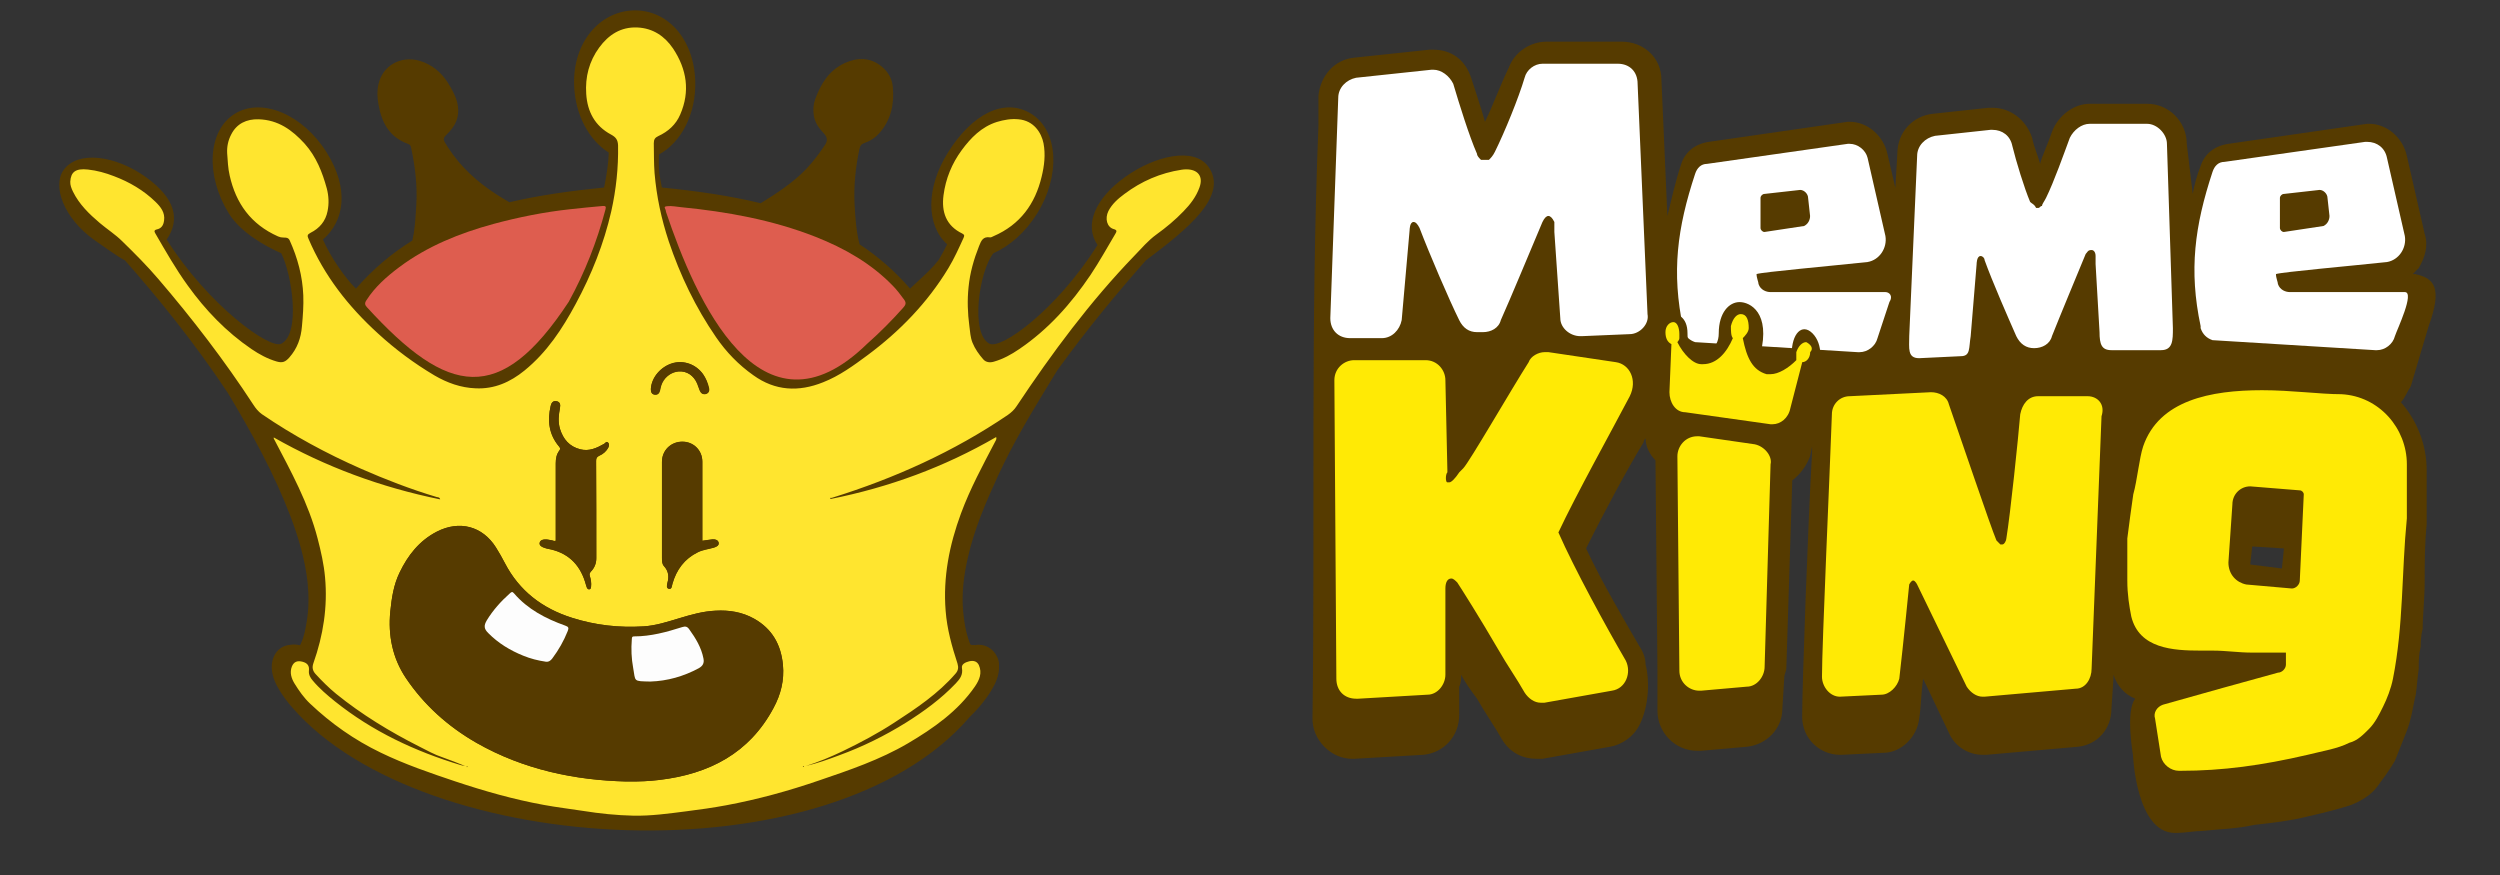 <svg width="120" height="42" viewBox="0 0 120 42" fill="none" xmlns="http://www.w3.org/2000/svg">
<rect x="0" y="0" width="120" height="42" fill="#333333" stroke="none"/>
<path fill-rule="evenodd" clip-rule="evenodd" d="M14.046 33.98C20.302 41.171 39.769 42.292 46.541 34.42C46.932 34.044 47.282 33.629 47.573 33.158C47.794 32.796 47.969 32.408 47.954 31.977C47.963 31.792 47.924 31.637 47.851 31.508C47.672 31.129 47.252 30.88 46.819 30.964C46.743 30.957 46.67 30.954 46.601 30.955C46.575 30.929 46.558 30.888 46.538 30.836C46.361 30.356 46.277 29.857 46.23 29.34C46.156 28.488 46.258 27.653 46.445 26.819C46.752 25.422 47.321 24.108 47.917 22.811C48.598 21.342 49.427 19.936 50.276 18.549C50.432 18.29 50.59 18.032 50.75 17.776C52.192 15.772 53.726 13.939 55 12.5C57 11 59 9.392 58 8C57.312 7.041 55.436 7.469 54 8.5C52.575 9.521 52.023 10.799 52.684 11.761C50.688 14.913 48.056 16.778 47.5 16.5C46.554 16.027 47 13 47.684 12.156C48.462 11.811 49.217 11.154 49.775 10.259C50.922 8.421 50.8 6.275 49.504 5.465C48.208 4.656 46.646 5.485 45.5 7.323C44.444 9.015 44.443 10.801 45.463 11.728C45.337 11.983 45.201 12.234 45.056 12.479C44.742 12.878 44.363 13.223 44.061 13.499C43.937 13.612 43.827 13.713 43.738 13.801L43.684 13.855C42.945 13.004 42.136 12.305 41.259 11.727C41.097 11.102 41.055 10.455 41.02 9.816C40.973 8.918 41.067 8.029 41.253 7.15C41.29 6.987 41.346 6.914 41.505 6.86C41.766 6.769 41.999 6.624 42.185 6.415C42.772 5.771 42.931 5.001 42.856 4.184C42.828 3.794 42.633 3.45 42.325 3.196C41.784 2.752 41.178 2.743 40.554 3.024C39.79 3.377 39.398 4.021 39.128 4.765C39.035 5.019 39.025 5.273 39.063 5.545C39.118 5.898 39.314 6.161 39.547 6.406C39.715 6.588 39.734 6.751 39.603 6.95C39.333 7.358 39.035 7.757 38.69 8.12C38.057 8.776 37.288 9.276 36.513 9.755C35.049 9.398 33.467 9.17 31.769 9.001C31.719 8.75 31.679 8.526 31.648 8.324C31.622 8.02 31.618 7.719 31.629 7.416C32.698 6.839 33.424 5.461 33.372 3.881C33.303 1.826 31.997 0.443 30.392 0.5C28.786 0.556 27.489 2.032 27.558 4.086C27.605 5.514 28.276 6.733 29.22 7.323C29.21 7.73 29.151 8.243 28.999 9C27.377 9.162 25.859 9.377 24.45 9.708C24.427 9.694 24.404 9.681 24.381 9.667C24.194 9.556 24.005 9.444 23.823 9.326C22.9 8.728 22.099 8.002 21.511 7.086C21.236 6.664 21.237 6.663 21.481 6.415C21.509 6.385 21.541 6.353 21.577 6.315C21.959 5.898 22.08 5.436 21.94 4.892C21.847 4.556 21.679 4.266 21.502 3.976C21.176 3.468 20.738 3.096 20.132 2.915C19.228 2.661 18.361 3.151 18.165 4.048C18.091 4.366 18.109 4.683 18.165 5.001C18.314 5.871 18.678 6.578 19.582 6.905C19.675 6.941 19.712 6.987 19.731 7.077C19.927 7.993 20.039 8.909 19.983 9.843C19.977 9.927 19.972 10.01 19.967 10.094C19.936 10.579 19.906 11.067 19.794 11.545C18.807 12.156 17.903 12.912 17.084 13.854L17.031 13.8C16.602 13.373 15.889 12.39 15.5 11.5C16.556 10.582 16.755 9.041 15.687 7.329C14.541 5.49 12.56 4.656 11.264 5.465C9.968 6.274 9.847 8.421 10.993 10.259C11.551 11.154 12.721 11.811 13.499 12.156C14.017 13.171 14.445 16.027 13.499 16.5C12.943 16.778 9.997 14.652 8 11.5C8.661 10.538 8.424 9.521 7 8.5C5.564 7.469 3.742 7.201 3.053 8.16C2.5 8.93 3.064 10.469 4.5 11.5C4.755 11.682 5.734 12.378 6 12.5C7.505 14.201 9.342 16.45 10.951 18.883C12.089 20.785 13.161 22.728 13.952 24.806C14.334 25.822 14.642 26.864 14.763 27.944C14.828 28.587 14.828 29.231 14.716 29.875C14.661 30.211 14.595 30.564 14.446 30.882C14.443 30.889 14.44 30.896 14.437 30.903C14.426 30.93 14.416 30.955 14.396 30.971C14.254 30.937 14.085 30.924 13.915 30.954C13.327 31.006 13.001 31.54 13.048 32.124C13.076 32.496 13.235 32.84 13.43 33.158C13.614 33.452 13.82 33.725 14.046 33.98Z" fill="#563B00"/>
<path d="M39.864 23.953C42.679 23.391 45.326 22.421 47.815 20.979C47.852 21.097 47.787 21.151 47.759 21.215C47.172 22.339 46.566 23.455 46.128 24.643C45.569 26.157 45.261 27.708 45.391 29.322C45.457 30.192 45.69 31.027 45.96 31.852C46.016 32.033 45.997 32.187 45.867 32.333C45.037 33.294 43.984 34.001 42.921 34.69C42.129 35.207 41.29 35.652 40.442 36.06C39.873 36.332 39.286 36.577 38.68 36.767C39.23 36.64 39.762 36.45 40.293 36.25C41.411 35.842 42.474 35.316 43.481 34.69C44.347 34.146 45.168 33.548 45.876 32.804C46.072 32.596 46.23 32.396 46.174 32.07C46.137 31.879 46.342 31.788 46.519 31.743C46.743 31.689 46.901 31.752 46.985 31.924C47.153 32.305 47.013 32.632 46.799 32.949C45.979 34.137 44.813 34.953 43.583 35.679C42.241 36.468 40.768 36.967 39.305 37.465C37.851 37.964 36.369 38.372 34.859 38.653C34.225 38.771 33.582 38.862 32.939 38.943C32.091 39.052 31.242 39.17 30.394 39.152C29.593 39.134 28.791 39.052 27.999 38.925C27.365 38.825 26.731 38.753 26.097 38.635C24.652 38.372 23.254 37.973 21.866 37.511C20.645 37.102 19.424 36.685 18.268 36.123C17.009 35.516 15.891 34.727 14.884 33.774C14.586 33.493 14.353 33.158 14.139 32.813C13.989 32.568 13.896 32.287 14.008 31.997C14.101 31.77 14.26 31.698 14.511 31.761C14.763 31.825 14.856 31.961 14.828 32.197C14.81 32.378 14.894 32.532 15.005 32.659C15.322 33.04 15.695 33.357 16.077 33.666C17.867 35.098 19.908 36.06 22.108 36.722C22.173 36.74 22.248 36.758 22.322 36.767C21.959 36.622 21.605 36.477 21.241 36.35C20.85 36.223 20.505 36.023 20.141 35.842C18.724 35.126 17.364 34.3 16.133 33.303C15.779 33.013 15.453 32.686 15.145 32.351C14.996 32.187 14.977 32.024 15.043 31.834C15.518 30.492 15.732 29.122 15.602 27.708C15.546 27.082 15.406 26.465 15.248 25.858C14.81 24.153 13.961 22.62 13.151 21.07C13.141 21.052 13.132 21.042 13.141 20.997C15.63 22.412 18.286 23.391 21.129 23.971C21.101 23.854 21.008 23.872 20.952 23.854C19.712 23.482 18.51 23.019 17.336 22.502C15.667 21.768 14.073 20.906 12.573 19.882C12.396 19.755 12.274 19.601 12.162 19.428C10.783 17.315 9.245 15.311 7.605 13.398C7.064 12.763 6.467 12.165 5.871 11.584C5.545 11.258 5.144 11.004 4.79 10.704C4.277 10.269 3.802 9.807 3.503 9.199C3.429 9.045 3.364 8.882 3.373 8.719C3.401 8.247 3.634 8.075 4.221 8.138C4.65 8.183 5.069 8.301 5.47 8.456C6.216 8.737 6.896 9.136 7.465 9.689C7.716 9.934 7.931 10.206 7.875 10.587C7.847 10.804 7.754 10.967 7.521 11.013C7.381 11.049 7.409 11.122 7.455 11.203C7.95 12.056 8.434 12.908 9.012 13.706C9.86 14.885 10.858 15.928 12.069 16.753C12.442 17.007 12.843 17.225 13.281 17.352C13.561 17.433 13.7 17.37 13.887 17.161C14.269 16.726 14.446 16.236 14.493 15.665C14.539 15.166 14.577 14.676 14.558 14.178C14.521 13.262 14.288 12.382 13.905 11.539C13.84 11.394 13.71 11.403 13.607 11.403C13.514 11.403 13.43 11.385 13.346 11.348C12.041 10.768 11.324 9.761 11.025 8.428C10.941 8.075 10.932 7.712 10.904 7.358C10.886 7.041 10.951 6.733 11.1 6.451C11.361 5.935 11.836 5.708 12.414 5.726C13.356 5.753 14.027 6.243 14.623 6.896C15.182 7.521 15.472 8.265 15.686 9.045C15.779 9.399 15.798 9.77 15.723 10.133C15.63 10.614 15.341 10.958 14.903 11.176C14.744 11.258 14.744 11.321 14.81 11.466C15.565 13.235 16.72 14.713 18.146 16.009C18.976 16.771 19.88 17.442 20.859 18.023C21.465 18.376 22.117 18.612 22.826 18.639C23.73 18.685 24.494 18.34 25.174 17.787C26.256 16.907 26.992 15.783 27.635 14.586C28.399 13.171 28.987 11.693 29.341 10.142C29.574 9.099 29.686 8.047 29.667 6.986C29.658 6.714 29.565 6.587 29.332 6.46C28.549 6.043 28.194 5.354 28.139 4.511C28.083 3.695 28.278 2.942 28.763 2.28C29.21 1.672 29.798 1.282 30.599 1.319C31.345 1.355 31.904 1.736 32.305 2.325C32.967 3.323 33.135 4.384 32.65 5.499C32.445 5.98 32.072 6.315 31.597 6.533C31.438 6.606 31.382 6.696 31.382 6.878C31.392 7.358 31.382 7.83 31.419 8.31C31.513 9.426 31.746 10.514 32.1 11.584C32.65 13.216 33.386 14.758 34.374 16.191C34.859 16.898 35.455 17.515 36.164 18.014C37.208 18.766 38.336 18.821 39.51 18.349C40.293 18.041 40.964 17.551 41.626 17.061C43.192 15.901 44.525 14.522 45.522 12.872C45.802 12.409 46.025 11.911 46.249 11.421C46.286 11.33 46.314 11.276 46.193 11.212C45.401 10.832 45.186 10.16 45.289 9.371C45.391 8.582 45.69 7.848 46.165 7.204C46.594 6.624 47.106 6.089 47.852 5.853C48.188 5.753 48.533 5.69 48.887 5.726C49.623 5.789 49.987 6.37 50.089 6.878C50.192 7.422 50.126 7.966 49.996 8.492C49.688 9.78 48.971 10.786 47.684 11.339C47.638 11.357 47.572 11.403 47.526 11.394C47.181 11.339 47.097 11.557 46.995 11.811C46.743 12.446 46.557 13.098 46.491 13.779C46.426 14.404 46.445 15.021 46.529 15.647C46.566 15.919 46.575 16.182 46.678 16.445C46.799 16.744 46.985 17.007 47.2 17.252C47.33 17.397 47.517 17.415 47.703 17.361C48.15 17.234 48.542 17.016 48.915 16.762C50.322 15.81 51.413 14.577 52.345 13.198C52.774 12.554 53.146 11.883 53.538 11.221C53.603 11.113 53.631 11.04 53.454 10.995C53.137 10.904 53.025 10.496 53.202 10.133C53.379 9.789 53.668 9.535 53.976 9.308C54.787 8.7 55.7 8.301 56.716 8.147C56.782 8.138 56.856 8.129 56.921 8.129C57.499 8.12 57.77 8.465 57.574 9C57.415 9.444 57.136 9.807 56.809 10.142C56.409 10.559 55.971 10.922 55.505 11.258C55.104 11.548 54.796 11.92 54.461 12.264C52.317 14.486 50.49 16.953 48.794 19.501C48.682 19.673 48.542 19.8 48.374 19.918C45.783 21.677 42.949 22.956 39.948 23.89C39.92 23.899 39.892 23.899 39.864 23.899C39.855 23.899 39.855 23.899 39.846 23.899C39.846 23.89 39.846 23.899 39.864 23.953ZM30.04 37.511C30.72 37.52 31.186 37.492 31.643 37.438C34.039 37.157 35.968 36.159 37.124 33.992C37.478 33.33 37.646 32.641 37.581 31.906C37.487 30.954 37.068 30.183 36.192 29.694C35.623 29.376 34.999 29.276 34.346 29.313C33.74 29.34 33.172 29.503 32.603 29.675C32.044 29.848 31.485 30.029 30.888 30.066C29.723 30.138 28.577 30.011 27.467 29.657C26.023 29.204 24.923 28.361 24.233 27.027C24.103 26.774 23.953 26.52 23.804 26.275C23.161 25.25 22.052 24.96 20.961 25.522C20.123 25.957 19.573 26.656 19.181 27.481C18.892 28.07 18.799 28.705 18.734 29.349C18.622 30.492 18.836 31.58 19.479 32.541C20.346 33.838 21.502 34.872 22.863 35.652C25.146 36.957 27.645 37.456 30.04 37.511ZM26.675 25.957C26.591 25.994 26.526 25.939 26.461 25.93C26.386 25.921 26.312 25.903 26.237 25.894C26.088 25.885 25.92 25.912 25.901 26.066C25.883 26.193 26.023 26.266 26.153 26.302C26.191 26.311 26.237 26.329 26.274 26.338C27.216 26.502 27.803 27.046 28.083 27.925C28.111 28.016 28.139 28.107 28.166 28.197C28.185 28.243 28.222 28.297 28.288 28.288C28.353 28.279 28.362 28.225 28.372 28.161C28.39 27.989 28.362 27.817 28.316 27.662C28.278 27.563 28.306 27.499 28.372 27.427C28.539 27.254 28.623 27.037 28.623 26.792C28.623 25.232 28.623 23.681 28.614 22.122C28.614 21.995 28.651 21.931 28.763 21.877C28.949 21.795 29.108 21.659 29.201 21.478C29.238 21.396 29.257 21.296 29.173 21.233C29.099 21.169 29.052 21.269 28.996 21.305C28.642 21.505 28.288 21.668 27.859 21.568C27.328 21.432 27.039 21.079 26.88 20.589C26.778 20.253 26.815 19.918 26.88 19.573C26.908 19.428 26.88 19.283 26.703 19.256C26.535 19.229 26.47 19.347 26.433 19.483C26.265 20.19 26.34 20.852 26.834 21.432C26.89 21.496 26.908 21.541 26.852 21.623C26.712 21.804 26.675 22.013 26.675 22.239C26.675 23.164 26.675 24.08 26.675 25.005C26.675 25.323 26.675 25.64 26.675 25.957ZM33.712 25.957C33.712 25.885 33.712 25.803 33.712 25.731C33.712 24.543 33.712 23.355 33.712 22.167C33.712 21.623 33.293 21.206 32.752 21.206C32.202 21.206 31.774 21.623 31.774 22.176C31.774 23.709 31.774 25.232 31.774 26.765C31.774 26.91 31.774 27.073 31.867 27.173C32.091 27.418 32.118 27.68 32.035 27.989C32.007 28.079 31.969 28.243 32.118 28.27C32.249 28.288 32.249 28.125 32.277 28.025C32.473 27.354 32.855 26.828 33.498 26.511C33.74 26.393 34.001 26.366 34.253 26.293C34.374 26.257 34.514 26.193 34.495 26.057C34.467 25.93 34.328 25.876 34.197 25.894C34.048 25.903 33.889 25.939 33.712 25.957ZM31.242 18.676C31.242 18.794 31.27 18.92 31.438 18.948C31.597 18.966 31.662 18.857 31.69 18.73C31.708 18.666 31.718 18.594 31.736 18.53C31.848 18.15 32.193 17.859 32.585 17.832C32.976 17.805 33.312 18.032 33.479 18.422C33.526 18.53 33.554 18.639 33.6 18.748C33.657 18.875 33.75 18.957 33.899 18.911C34.029 18.866 34.067 18.748 34.039 18.63C33.983 18.385 33.889 18.159 33.75 17.959C33.414 17.497 32.846 17.288 32.314 17.433C31.727 17.587 31.27 18.113 31.242 18.676ZM22.453 36.812C22.434 36.803 22.425 36.794 22.406 36.794C22.387 36.803 22.387 36.812 22.406 36.812C22.425 36.821 22.444 36.812 22.453 36.812ZM38.587 36.812C38.587 36.803 38.587 36.794 38.587 36.794C38.578 36.794 38.559 36.794 38.55 36.794C38.531 36.794 38.531 36.803 38.55 36.812C38.559 36.821 38.578 36.812 38.587 36.812Z" fill="#FFE52F"/>
<path d="M17.615 14.749C17.512 14.64 17.494 14.55 17.587 14.414C17.997 13.77 18.566 13.271 19.171 12.818C20.523 11.811 22.061 11.194 23.683 10.75C24.894 10.424 26.115 10.179 27.364 10.043C27.877 9.988 28.39 9.934 28.912 9.889C29.061 9.88 29.107 9.898 29.061 10.061C28.651 11.602 28.073 13.081 27.299 14.486C24 19.5 21.5 19 17.615 14.749Z" fill="#DE5D4F"/>
<path d="M31.968 10.17C31.958 10.125 31.958 10.07 31.93 10.034C31.874 9.925 31.921 9.907 32.023 9.898C32.247 9.871 32.462 9.925 32.676 9.943C34.894 10.161 37.066 10.551 39.145 11.367C40.543 11.92 41.82 12.646 42.864 13.725C43.059 13.925 43.227 14.151 43.395 14.378C43.525 14.55 43.46 14.65 43.348 14.777C42.808 15.384 42.23 15.965 41.615 16.509C36.5 21.5 33.381 14.378 31.968 10.17Z" fill="#DE5D4F"/>
<path d="M30.041 37.511C27.645 37.447 25.147 36.958 22.863 35.652C21.493 34.863 20.347 33.829 19.48 32.542C18.837 31.58 18.622 30.492 18.734 29.349C18.8 28.706 18.893 28.08 19.182 27.481C19.582 26.656 20.123 25.958 20.962 25.523C22.052 24.96 23.162 25.26 23.805 26.275C23.963 26.52 24.103 26.774 24.234 27.028C24.923 28.352 26.023 29.204 27.468 29.658C28.587 30.012 29.724 30.138 30.889 30.066C31.485 30.03 32.044 29.839 32.604 29.676C33.172 29.504 33.75 29.34 34.347 29.313C34.999 29.277 35.624 29.377 36.192 29.694C37.069 30.184 37.488 30.945 37.581 31.907C37.656 32.65 37.488 33.331 37.124 33.992C35.959 36.16 34.039 37.148 31.644 37.438C31.187 37.493 30.721 37.52 30.041 37.511ZM26.2 31.762C26.349 31.78 26.443 31.707 26.517 31.599C26.825 31.19 27.067 30.746 27.263 30.274C27.319 30.129 27.3 30.075 27.142 30.021C26.2 29.694 25.334 29.232 24.681 28.47C24.597 28.37 24.55 28.406 24.485 28.47C24.056 28.851 23.674 29.277 23.376 29.767C23.218 30.021 23.236 30.175 23.451 30.383C23.926 30.864 24.495 31.209 25.119 31.462C25.455 31.608 25.818 31.707 26.2 31.762ZM31.224 32.714C32.026 32.687 32.809 32.469 33.536 32.07C33.732 31.961 33.816 31.825 33.769 31.599C33.666 31.073 33.396 30.637 33.089 30.202C32.986 30.066 32.902 30.048 32.744 30.093C31.998 30.338 31.243 30.547 30.441 30.538C30.32 30.538 30.329 30.61 30.329 30.683C30.292 31.145 30.311 31.599 30.395 32.052C30.516 32.723 30.376 32.696 31.224 32.714Z" fill="#563B00"/>
<path d="M26.675 25.957C26.675 25.64 26.675 25.323 26.675 25.005C26.675 24.08 26.675 23.164 26.675 22.239C26.675 22.013 26.712 21.804 26.852 21.623C26.908 21.541 26.889 21.505 26.833 21.432C26.348 20.852 26.274 20.19 26.432 19.483C26.46 19.347 26.535 19.229 26.703 19.256C26.889 19.283 26.908 19.419 26.88 19.573C26.814 19.909 26.777 20.253 26.88 20.589C27.029 21.079 27.327 21.441 27.858 21.568C28.278 21.677 28.641 21.505 28.995 21.305C29.052 21.278 29.098 21.178 29.173 21.233C29.256 21.296 29.238 21.396 29.201 21.478C29.107 21.659 28.958 21.795 28.762 21.877C28.641 21.931 28.613 21.994 28.613 22.122C28.623 23.681 28.623 25.232 28.623 26.792C28.623 27.037 28.539 27.245 28.371 27.427C28.306 27.499 28.278 27.553 28.315 27.662C28.371 27.826 28.39 27.989 28.371 28.161C28.362 28.215 28.362 28.279 28.287 28.288C28.222 28.297 28.185 28.243 28.166 28.197C28.129 28.107 28.11 28.016 28.082 27.925C27.802 27.046 27.215 26.502 26.274 26.338C26.237 26.329 26.19 26.32 26.153 26.302C26.032 26.266 25.882 26.193 25.901 26.066C25.929 25.912 26.097 25.885 26.237 25.894C26.311 25.894 26.386 25.921 26.46 25.93C26.535 25.93 26.591 25.985 26.675 25.957Z" fill="#563B00"/>
<path d="M33.713 25.957C33.881 25.93 34.039 25.903 34.198 25.885C34.338 25.876 34.477 25.921 34.496 26.048C34.524 26.193 34.384 26.247 34.254 26.284C34.002 26.356 33.732 26.383 33.499 26.501C32.846 26.819 32.464 27.345 32.278 28.016C32.25 28.115 32.25 28.279 32.119 28.261C31.97 28.242 32.017 28.07 32.035 27.979C32.119 27.68 32.101 27.417 31.868 27.163C31.774 27.064 31.774 26.9 31.774 26.755C31.774 25.223 31.774 23.699 31.774 22.167C31.774 21.613 32.203 21.196 32.753 21.196C33.294 21.196 33.713 21.613 33.713 22.157C33.713 23.346 33.713 24.533 33.713 25.721C33.713 25.812 33.713 25.885 33.713 25.957Z" fill="#563B00"/>
<path d="M31.24 18.676C31.268 18.114 31.725 17.588 32.294 17.424C32.825 17.279 33.403 17.488 33.729 17.95C33.878 18.159 33.962 18.386 34.018 18.622C34.046 18.748 34.018 18.857 33.878 18.903C33.729 18.948 33.636 18.875 33.58 18.739C33.533 18.631 33.505 18.522 33.459 18.413C33.291 18.014 32.955 17.796 32.564 17.823C32.182 17.851 31.827 18.132 31.716 18.522C31.697 18.585 31.688 18.658 31.669 18.721C31.641 18.848 31.576 18.957 31.417 18.939C31.268 18.93 31.24 18.794 31.24 18.676Z" fill="#563B00"/>
<path d="M22.452 36.813C22.443 36.813 22.424 36.822 22.415 36.822C22.396 36.822 22.396 36.804 22.415 36.804C22.424 36.794 22.433 36.804 22.452 36.813Z" fill="#563B00"/>
<path d="M38.587 36.812C38.578 36.812 38.559 36.822 38.549 36.812C38.531 36.803 38.531 36.794 38.549 36.794C38.559 36.794 38.578 36.794 38.587 36.794C38.587 36.803 38.587 36.812 38.587 36.812Z" fill="#563B00"/>
<path d="M26.2 31.762C25.827 31.707 25.464 31.617 25.11 31.471C24.485 31.218 23.916 30.873 23.441 30.392C23.227 30.184 23.217 30.03 23.366 29.776C23.665 29.286 24.047 28.86 24.476 28.479C24.55 28.416 24.587 28.379 24.671 28.479C25.324 29.241 26.191 29.694 27.132 30.03C27.291 30.084 27.309 30.139 27.253 30.284C27.067 30.755 26.815 31.2 26.508 31.608C26.433 31.707 26.34 31.78 26.2 31.762Z" fill="#FDFDFD"/>
<path d="M31.222 32.714C30.373 32.696 30.513 32.723 30.392 32.061C30.308 31.608 30.29 31.154 30.327 30.692C30.336 30.619 30.318 30.547 30.439 30.547C31.24 30.547 31.995 30.338 32.741 30.102C32.9 30.048 32.993 30.075 33.086 30.211C33.394 30.637 33.664 31.082 33.766 31.608C33.813 31.834 33.729 31.971 33.533 32.079C32.806 32.469 32.033 32.687 31.222 32.714Z" fill="#FDFDFD"/>
<path d="M116.575 15.653C117.241 13.827 116.86 13.346 115.909 13.154H115.814C115.909 13.057 116.004 12.961 116.099 12.865C116.385 12.384 116.575 11.807 116.385 11.23L115.528 7.481C115.338 6.615 114.577 5.942 113.72 5.942H113.625L106.964 6.904C106.298 7 105.822 7.384 105.632 7.961C105.441 8.442 105.346 8.827 105.251 9.308L104.965 6.904C104.965 5.846 104.109 4.981 103.062 4.981H100.303C99.541 4.981 98.78 5.558 98.495 6.327C98.304 6.904 98.019 7.481 97.924 7.865C97.829 7.481 97.638 7.096 97.543 6.615C97.257 5.75 96.496 5.173 95.64 5.173C95.545 5.173 95.45 5.173 95.45 5.173L92.785 5.461C91.833 5.558 91.072 6.327 91.072 7.384L90.977 9.019L90.596 7.384C90.406 6.519 89.645 5.846 88.788 5.846H88.693L82.032 6.808C81.366 6.904 80.89 7.288 80.7 7.865C80.414 8.731 80.224 9.596 80.034 10.365L79.748 3.827C79.748 2.769 78.892 2 77.845 2H74.229C73.468 2 72.706 2.481 72.421 3.25C72.04 4.019 71.659 5.077 71.279 5.846C71.089 5.173 70.803 4.308 70.613 3.731C70.327 2.865 69.661 2.385 68.805 2.385C68.71 2.385 68.614 2.385 68.614 2.385L64.998 2.769C64.047 2.865 63.381 3.635 63.285 4.596V6.038C62.904 15.534 63.125 25.001 63 34.499C63 34.98 63.19 35.461 63.571 35.845C63.952 36.23 64.427 36.422 64.903 36.422H64.998L68.329 36.23C69.281 36.134 70.042 35.365 70.042 34.307V32.961C70.137 32.769 70.137 32.576 70.137 32.384C70.327 32.769 70.613 33.153 70.898 33.538C71.279 34.211 71.755 34.884 72.135 35.557C72.516 36.134 73.087 36.422 73.753 36.422C73.848 36.422 73.943 36.422 74.038 36.422L77.274 35.845C77.845 35.749 78.416 35.365 78.701 34.788C79.177 33.826 79.177 32.576 78.987 31.903C78.987 31.615 78.892 31.326 78.701 31.038C78.035 29.884 76.893 27.961 76.132 26.326C76.989 24.596 78.13 22.48 78.892 21.23C78.892 21.23 78.892 21.134 78.987 21.038C78.987 21.423 79.177 21.807 79.463 22.096L79.558 32.192C79.558 32.288 79.558 32.48 79.558 32.576V34.115C79.558 35.172 80.414 36.038 81.461 36.038C81.461 36.038 81.556 36.038 81.651 36.038L83.84 35.845C84.792 35.749 85.553 34.98 85.553 34.019L85.648 32.48C85.648 32.384 85.743 32.192 85.743 32.095L86.029 23.057C86.409 22.769 86.695 22.384 86.885 21.903L86.98 21.423C86.98 21.519 86.98 21.615 86.98 21.711C86.79 24.98 86.504 32.865 86.504 34.403C86.504 35.461 87.361 36.23 88.312 36.23H88.408L90.406 36.134C91.262 36.134 92.024 35.365 92.119 34.499C92.214 33.922 92.214 33.249 92.309 32.576L93.546 35.172C93.832 35.845 94.498 36.23 95.164 36.23C95.259 36.23 95.259 36.23 95.354 36.23L99.732 35.845C100.683 35.749 101.349 34.98 101.349 34.019L101.445 32.576C101.445 32.48 101.445 32.48 101.445 32.384C101.635 32.961 102.016 33.345 102.491 33.538C102.016 34.115 102.381 36.23 102.381 36.23C102.381 36.23 102.53 39.98 104.395 39.98H104.49C104.87 39.98 105.346 39.884 105.727 39.884C106.583 39.788 107.344 39.788 108.201 39.595C109.057 39.499 109.914 39.403 110.675 39.211C111.531 39.018 112.293 38.826 112.864 38.634C113.34 38.441 113.815 38.153 114.101 37.768C114.386 37.384 114.672 36.999 114.957 36.518C115.148 36.038 115.338 35.557 115.528 35.076C115.719 34.595 115.814 34.019 115.909 33.538C116.004 33.249 116.004 32.769 116.099 32.095C116.099 31.711 116.099 31.422 116.194 31.038C116.194 30.846 116.194 30.557 116.289 30.172C116.289 29.499 116.385 28.73 116.385 27.865C116.385 26.999 116.385 26.134 116.48 25.172C116.48 24.211 116.48 23.346 116.48 22.576C116.48 21.326 116.004 20.173 115.243 19.307C115.433 19.115 115.528 18.826 115.719 18.538L116.575 15.653ZM109.533 27.288L108.011 27.096L108.106 26.23L109.628 26.326L109.533 27.288Z" fill="#563B00"/>
<path d="M77.654 3.059H74.038C73.657 3.059 73.276 3.347 73.181 3.732C72.896 4.693 72.23 6.328 71.754 7.289C71.659 7.482 71.563 7.578 71.468 7.674C71.468 7.674 71.373 7.674 71.278 7.674C71.183 7.674 71.183 7.674 71.088 7.674C70.993 7.578 70.897 7.482 70.897 7.385C70.517 6.52 70.041 4.982 69.755 4.02C69.565 3.635 69.184 3.347 68.804 3.347H68.709L65.093 3.732C64.617 3.828 64.236 4.212 64.236 4.693L63.855 15.27C63.855 15.847 64.236 16.231 64.807 16.231H66.33C66.805 16.231 67.186 15.847 67.281 15.366L67.662 11.039C67.662 11.039 67.662 10.655 67.852 10.655C67.947 10.655 68.043 10.751 68.138 10.943C68.614 12.193 69.565 14.405 70.041 15.366C70.231 15.751 70.517 15.943 70.897 15.943H71.183C71.563 15.943 71.944 15.751 72.039 15.366C72.515 14.308 73.467 12.001 74.038 10.655C74.133 10.462 74.228 10.366 74.323 10.366C74.418 10.366 74.513 10.462 74.609 10.655V11.135L74.894 15.27C74.894 15.751 75.37 16.135 75.846 16.135C75.846 16.135 75.846 16.135 75.941 16.135L78.225 16.039C78.7 16.039 79.176 15.558 79.081 15.078L78.605 4.02C78.605 3.443 78.225 3.059 77.654 3.059Z" fill="white"/>
<path d="M90.5 14.02H84.981C84.791 14.02 84.505 13.923 84.41 13.635C84.41 13.539 84.315 13.346 84.315 13.154C84.6 13.058 87.836 12.77 89.644 12.577C90.215 12.481 90.596 11.904 90.5 11.327L89.644 7.577C89.549 7.193 89.168 6.904 88.787 6.904C88.787 6.904 88.787 6.904 88.692 6.904L81.936 7.866C81.651 7.866 81.46 8.058 81.365 8.347C80.509 10.943 80.223 13.058 80.794 15.75V15.846C80.889 16.135 81.08 16.327 81.365 16.423L89.168 16.904C89.168 16.904 89.168 16.904 89.263 16.904C89.644 16.904 90.025 16.616 90.12 16.231L90.691 14.5C90.881 14.212 90.691 14.02 90.5 14.02ZM84.505 9.5C84.505 9.404 84.6 9.308 84.696 9.308L86.409 9.116C86.599 9.116 86.789 9.308 86.789 9.5L86.884 10.366C86.884 10.558 86.789 10.75 86.599 10.847L84.696 11.135C84.6 11.135 84.505 11.039 84.505 10.943V9.5Z" fill="white"/>
<path d="M103.062 5.943H100.302C99.922 5.943 99.541 6.232 99.351 6.616C99.065 7.386 98.589 8.732 98.209 9.501C98.114 9.693 98.018 9.789 98.018 9.886C97.923 9.886 97.923 9.982 97.828 9.982H97.733C97.638 9.789 97.543 9.789 97.447 9.693C97.162 9.02 96.781 7.77 96.591 7.001C96.496 6.52 96.115 6.232 95.639 6.232H95.544L92.88 6.52C92.404 6.616 92.023 7.001 92.023 7.482L91.643 16.135C91.643 16.712 91.547 17.193 92.118 17.193L94.117 17.097C94.593 17.097 94.498 16.712 94.593 16.135L94.878 12.674C94.878 12.674 94.878 12.289 95.068 12.289C95.164 12.289 95.259 12.386 95.259 12.482C95.639 13.539 96.401 15.27 96.781 16.135C96.972 16.52 97.257 16.712 97.638 16.712C98.018 16.712 98.399 16.52 98.494 16.135C98.875 15.174 99.636 13.347 100.112 12.193C100.207 12.097 100.207 12.001 100.397 12.001C100.493 12.001 100.588 12.097 100.588 12.289V12.674L100.778 15.943C100.778 16.52 100.873 16.808 101.349 16.808H101.444H103.728C104.299 16.808 104.299 16.328 104.299 15.751L104.013 6.905C104.013 6.424 103.538 5.943 103.062 5.943Z" fill="white"/>
<path d="M115.432 14.02H109.912C109.722 14.02 109.436 13.924 109.341 13.635C109.341 13.539 109.246 13.347 109.246 13.155C109.532 13.058 112.767 12.77 114.575 12.578C115.146 12.482 115.527 11.905 115.432 11.328L114.575 7.578C114.48 7.097 114.099 6.809 113.623 6.809C113.623 6.809 113.623 6.809 113.528 6.809L106.772 7.77C106.486 7.77 106.296 7.962 106.201 8.251C105.345 10.847 105.059 12.962 105.63 15.655V15.751C105.725 16.039 105.916 16.231 106.201 16.328L114.004 16.808C114.004 16.808 114.004 16.808 114.099 16.808C114.48 16.808 114.861 16.52 114.956 16.135C115.063 15.809 115.918 14.02 115.432 14.02ZM109.436 9.501C109.436 9.405 109.532 9.309 109.627 9.309L111.34 9.116C111.53 9.116 111.72 9.309 111.72 9.501L111.815 10.366C111.815 10.559 111.72 10.751 111.53 10.847L109.627 11.135C109.532 11.135 109.436 11.039 109.436 10.943V9.501Z" fill="white"/>
<path d="M77.562 17.384L74.327 16.903C74.232 16.903 74.232 16.903 74.137 16.903C73.851 16.903 73.471 17.096 73.376 17.384C72.519 18.73 70.521 22.192 70.235 22.48C70.14 22.576 70.14 22.576 70.045 22.672C69.855 22.961 69.664 23.153 69.569 23.153C69.569 23.153 69.569 23.153 69.474 23.153C69.379 23.153 69.379 22.769 69.474 22.672V22.576L69.379 18.249C69.379 17.769 68.998 17.288 68.427 17.288H65.001C64.526 17.288 64.05 17.672 64.05 18.249L64.145 32.576C64.145 33.153 64.526 33.538 65.097 33.538C65.097 33.538 65.097 33.538 65.192 33.538L68.522 33.345C68.998 33.345 69.379 32.864 69.379 32.384V28.249C69.379 27.961 69.474 27.768 69.664 27.768C69.759 27.768 69.855 27.865 69.95 27.961C70.14 28.249 70.996 29.595 71.948 31.23C72.329 31.903 72.805 32.576 73.185 33.249C73.376 33.538 73.661 33.73 73.946 33.73C74.042 33.73 74.042 33.73 74.137 33.73L77.372 33.153C78.038 33.057 78.324 32.288 78.038 31.711C77.087 30.076 75.564 27.288 74.803 25.557C75.659 23.73 77.372 20.653 78.229 19.019C78.609 18.249 78.229 17.48 77.562 17.384Z" fill="#FFEA05"/>
<path d="M81 16C81 15.2 80.5 15 80 15C79.2 15.4 79.667 16.833 80 17.5C82.167 17.833 86.6 18.4 87 18C87.5 17.5 87.5 16.5 87 16C86.5 15.5 86 16 86 17C86 18 84.405 17.38 84.5 17C85 15 84 14.5 83.5 14.5C83 14.5 82.5 15 82.5 16C82.5 16.8 81.834 17 81.5 17C81.334 17 81 16.8 81 16Z" fill="#563B00"/>
<path d="M86.699 16.422C86.508 16.422 86.318 16.615 86.223 16.903C86.223 16.999 86.223 17.192 86.223 17.288C85.842 17.672 85.367 17.961 84.986 17.961C84.891 17.961 84.891 17.961 84.796 17.961C84.129 17.768 83.844 17.192 83.654 16.23C83.749 16.134 83.939 15.941 83.939 15.749C83.939 15.365 83.844 15.076 83.558 15.076C83.368 15.076 83.178 15.268 83.083 15.653C83.083 15.845 83.083 16.134 83.178 16.23C82.892 16.903 82.416 17.48 81.75 17.48C81.75 17.48 81.75 17.48 81.655 17.48C81.275 17.48 80.799 16.999 80.513 16.422C80.513 16.422 80.609 16.326 80.609 16.23C80.609 16.134 80.609 16.134 80.609 16.038C80.609 15.749 80.513 15.461 80.323 15.461C80.133 15.461 79.942 15.653 79.942 15.941C79.942 16.23 80.037 16.422 80.228 16.518L80.133 18.826C80.133 19.307 80.418 19.788 80.894 19.788L84.986 20.364H85.081C85.462 20.364 85.842 20.076 85.937 19.595L86.508 17.384C86.699 17.384 86.889 17.192 86.889 16.903C87.079 16.711 86.889 16.518 86.699 16.422Z" fill="#FFEA05"/>
<path d="M84.226 21.326L81.561 20.941H81.466C80.895 20.941 80.515 21.422 80.515 21.903L80.61 32.191C80.61 32.768 81.086 33.153 81.561 33.153H81.657L83.845 32.96C84.321 32.96 84.702 32.48 84.702 31.999L84.987 22.288C85.082 21.903 84.702 21.422 84.226 21.326Z" fill="#FFEA05"/>
<path d="M100.206 19.018H97.828C97.352 19.018 97.066 19.403 96.971 19.884C96.876 21.038 96.495 24.691 96.305 25.845C96.305 25.941 96.21 26.134 96.115 26.134H96.019C95.924 26.038 95.924 26.038 95.829 25.941C95.544 25.268 94.116 21.038 93.545 19.403C93.45 19.018 93.07 18.826 92.689 18.826L88.787 19.018C88.311 19.018 87.931 19.403 87.931 19.884C87.836 22.576 87.455 30.941 87.455 32.48C87.455 32.96 87.836 33.441 88.311 33.441L90.31 33.345C90.691 33.345 91.071 32.96 91.166 32.576C91.357 30.941 91.642 28.057 91.642 28.057C91.642 28.057 91.737 27.864 91.832 27.864C91.928 27.864 92.023 28.057 92.023 28.057L94.402 32.96C94.592 33.249 94.877 33.441 95.163 33.441H95.258L99.635 33.057C100.111 33.057 100.397 32.576 100.397 32.095L100.873 19.98C101.063 19.403 100.682 19.018 100.206 19.018Z" fill="#FFEA05"/>
<path d="M112.389 18.922C111.342 18.922 110.01 18.73 108.582 18.73C106.108 18.73 103.634 19.21 102.873 21.422C102.682 21.999 102.587 23.056 102.397 23.729C102.302 24.402 102.206 25.076 102.111 25.845C102.111 26.229 102.111 26.614 102.111 26.998C102.111 27.287 102.111 27.575 102.111 27.864C102.111 28.537 102.206 29.114 102.302 29.595C102.682 31.133 104.3 31.229 105.632 31.229C105.823 31.229 106.013 31.229 106.203 31.229C106.869 31.229 107.44 31.325 108.106 31.325C108.487 31.325 108.963 31.325 109.343 31.325C109.439 31.325 109.439 31.325 109.534 31.325C109.629 31.325 109.629 31.325 109.629 31.325H109.724V31.902C109.724 32.095 109.534 32.287 109.343 32.287C108.297 32.575 105.156 33.441 103.824 33.825C103.539 33.921 103.348 34.21 103.444 34.498L103.729 36.325C103.824 36.71 104.205 36.998 104.585 36.998C104.585 36.998 104.585 36.998 104.681 36.998C106.675 36.998 108.582 36.739 110.771 36.229C111.532 36.037 112.198 35.941 112.769 35.652C113.15 35.556 113.435 35.268 113.721 34.979C114.006 34.691 114.197 34.306 114.387 33.921C114.577 33.537 114.768 33.056 114.863 32.575C115.373 29.999 115.273 27.47 115.529 24.883C115.529 23.922 115.529 23.056 115.529 22.287C115.529 20.556 114.197 19.018 112.389 18.922ZM110.39 27.864C110.39 28.056 110.2 28.248 110.01 28.248L107.821 28.056C107.345 27.96 106.964 27.575 106.964 26.998L107.155 24.21C107.155 23.729 107.535 23.345 108.011 23.345L110.39 23.537C110.485 23.537 110.581 23.633 110.581 23.729L110.39 27.864Z" fill="#FFEA05"/>
</svg>

